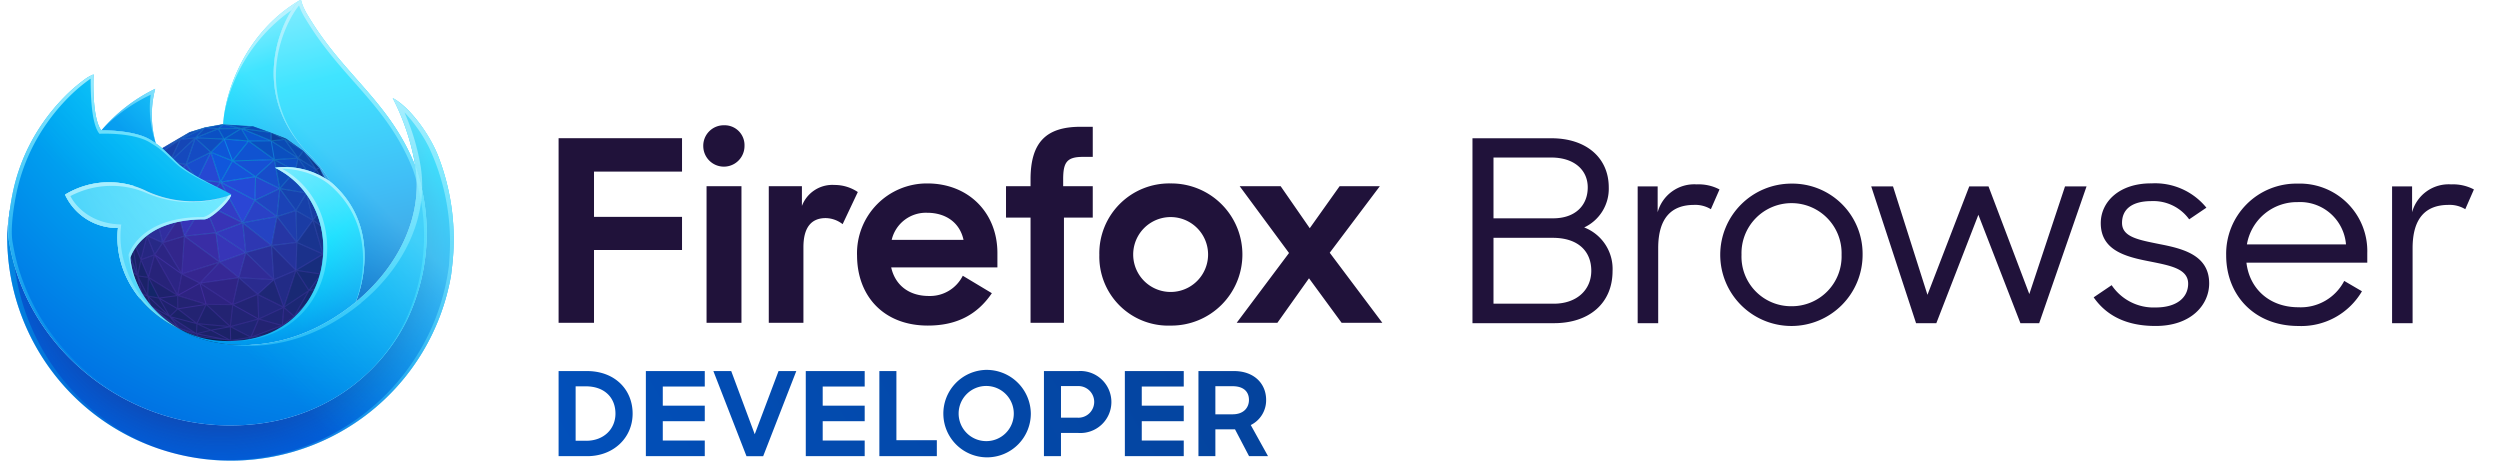<svg xmlns="http://www.w3.org/2000/svg" width="434" height="80" viewBox="0 0 434 80"><defs><linearGradient x1="42%" y1="-10%" x2="61%" y2="114%" id="f"><stop stop-color="#AAF2FF" offset="0%"/><stop stop-color="#0DF" offset="29%"/><stop stop-color="#0090ED" offset="61%"/><stop stop-color="#0250BB" offset="89%"/></linearGradient><linearGradient x1="38%" y1="0%" x2="63%" y2="124%" id="g"><stop stop-color="#AAF2FF" offset="0%"/><stop stop-color="#0DF" offset="29%"/><stop stop-color="#0090ED" offset="74%"/><stop stop-color="#0250BB" offset="100%"/></linearGradient><linearGradient x1="86%" y1="15%" x2="20%" y2="84%" id="k"><stop stop-color="#80EBFF" stop-opacity=".5" offset="24%"/><stop stop-color="#0DF" stop-opacity="0" offset="70%"/></linearGradient><linearGradient x1="61%" y1="-10%" x2="20%" y2="149%" id="l"><stop stop-color="#BFF3FF" stop-opacity=".9" offset="0%"/><stop stop-color="#80EBFF" stop-opacity=".5" offset="100%"/></linearGradient><linearGradient x1="51%" y1="-2%" x2="48%" y2="139%" id="m"><stop stop-color="#BFF3FF" offset="0%"/><stop stop-color="#0DF" stop-opacity="0" offset="100%"/></linearGradient><linearGradient x1="52%" y1="-4%" x2="47%" y2="143%" id="n"><stop stop-color="#BFF3FF" offset="0%"/><stop stop-color="#AAF2FF" stop-opacity=".5" offset="100%"/></linearGradient><linearGradient x1="53%" y1="-2%" x2="47%" y2="142%" id="o"><stop stop-color="#BFF3FF" offset="0%"/><stop stop-color="#0DF" stop-opacity="0" offset="100%"/></linearGradient><linearGradient x1="49%" y1="-2%" x2="57%" y2="123%" id="p"><stop stop-color="#BFF3FF" stop-opacity=".8" offset="0%"/><stop stop-color="#80EBFF" stop-opacity=".2" offset="100%"/></linearGradient><linearGradient x1="117%" y1="-23%" x2="24%" y2="128%" id="q"><stop stop-color="#BFF3FF" stop-opacity=".8" offset="0%"/><stop stop-color="#80EBFF" stop-opacity=".2" offset="100%"/></linearGradient><linearGradient x1="52%" y1="-1%" x2="47%" y2="137%" id="r"><stop stop-color="#0DF" stop-opacity=".4" offset="0%"/><stop stop-color="#0DF" stop-opacity="0" offset="100%"/></linearGradient><linearGradient x1="50%" y1="-12%" x2="50%" y2="99%" id="s"><stop stop-color="#BFF3FF" offset="0%"/><stop stop-color="#0DF" stop-opacity="0" offset="100%"/></linearGradient><linearGradient x1="53%" y1="-3%" x2="47%" y2="142%" id="t"><stop stop-color="#BFF3FF" stop-opacity=".8" offset="0%"/><stop stop-color="#0DF" stop-opacity="0" offset="100%"/></linearGradient><linearGradient x1="-10%" y1="66%" x2="110%" y2="33%" id="u"><stop offset="0" stop-color="#0250bb"/><stop offset=".123" stop-color="#024eb6"/><stop offset="1" stop-color="#054096"/></linearGradient><radialGradient cx="55%" cy="25%" r="60%" id="a"><stop stop-color="#0DF" stop-opacity=".4" offset="10%"/><stop stop-color="#7542E5" stop-opacity=".25" offset="90%"/></radialGradient><radialGradient cx="49.238%" cy="52.7%" fx="49%" fy="52.7%" r="51%" id="b"><stop stop-color="#7542E5" stop-opacity="0" offset="91%"/><stop stop-color="#0DF" stop-opacity=".4" offset="100%"/></radialGradient><radialGradient cx="86%" cy="-13%" fx="86%" fy="-13%" r="128%" gradientTransform="matrix(.813 0 0 1 .16 0)" id="c"><stop stop-color="#80EBFF" offset="0%"/><stop stop-color="#0DF" offset="26%"/><stop stop-color="#0090ED" offset="53%"/><stop stop-color="#0060DF" offset="86%"/></radialGradient><radialGradient cx="47.729%" cy="40%" fx="48%" fy="40%" r="128%" gradientTransform="matrix(.813 0 0 1 .09 0)" id="d"><stop stop-color="#321C64" stop-opacity=".8" offset="30%"/><stop stop-color="#212F83" stop-opacity=".5" offset="37%"/><stop stop-color="#0A47AC" stop-opacity=".14" offset="48%"/><stop stop-color="#0250BB" stop-opacity="0" offset="53%"/></radialGradient><radialGradient cx="90%" cy="-50%" r="210%" gradientTransform="matrix(.839 0 0 1 .128 0)" id="e"><stop stop-color="#80EBFF" offset="0%"/><stop stop-color="#00B3F4" offset="47%"/><stop stop-color="#0060DF" offset="84%"/><stop stop-color="#592ACB" offset="100%"/></radialGradient><radialGradient cx="208%" cy="-104%" fx="208%" fy="-104%" r="300%" gradientTransform="matrix(1 0 0 .997 0 -.003)" id="h"><stop stop-color="#0DF" offset="0%"/><stop stop-color="#0090ED" offset="82%"/></radialGradient><radialGradient cx="155%" cy="-45%" fx="155%" fy="-45%" r="313%" gradientTransform="matrix(.894 0 0 1 .165 0)" id="i"><stop stop-color="#80EBFF" offset="29%"/><stop stop-color="#00B3F4" offset="100%"/></radialGradient><radialGradient cx="15%" cy="-43%" fx="15%" fy="-43%" r="230%" gradientTransform="matrix(.981 0 0 1 .003 0)" id="j"><stop stop-color="#AAF2FF" offset="18%"/><stop stop-color="#0DF" offset="43%"/><stop stop-color="#0060DF" offset="69%"/></radialGradient></defs><path fill="#09204d" d="M22.361 46.629l2.442 6.77 3.669 4.951 8.614 1.644 4.121.35 7.036-1.758 3.031-2.905-28.913-9.052z"/><path fill="#09204d" d="M58.818 36.642l-.863-2.862-2.466-4.654-2.821-2.974-2.995-2.139-2.6-1.02-3.12-1.11-5.137-.327-3.24.584-2.643.813-4.69 2.745-2.931 3.271-2.703 4.39-1.063 3.736-.199 5.669 1.014 3.865 2.236 4.4 1.576 2.125 2.181 2 2.723 1.842 3.358 1.461 5.619.659 2.935.082 4.342-1.223 3.882-2.131 2.497-2.131 1.937-2.31 2.738-5.36.604-3.667-.171-5.734z"/><path fill="#0e56d7" d="M38.91 24.132l-2.301 2.282 3.753 1.522 2.792-3.463-4.244-.341z"/><path fill="#1053d1" d="M40.362 27.936l7.266-.221-4.474-3.242-2.792 3.463z"/><path fill="#0b4fbf" d="M47.088 24.449l-3.934.024 4.474 3.242 4.137-.27-4.677-2.996z"/><path fill="#0b48b0" d="M51.765 27.445l-2.352-3.243 3.255 1.95-.903 1.293z"/><path fill="#0c45a7" d="M54.879 29.431l-3.114-1.986.903-1.293 2.211 3.279z"/><path fill="#0f46af" d="M51.765 27.445l-.521 2.222 2.848 1.139-2.327-3.361z"/><path fill="#0c47ad" d="M51.765 27.445l3.114 1.986-.787 1.375-2.327-3.361z"/><path fill="#0e4fc3" d="M47.628 27.715l4.137-.27-.521 2.222-3.616-1.952z"/><path fill="#174dca" d="M47.628 27.715l-3.269 2.96 4.207 2.06-.938-5.02z"/><path fill="#1650d4" d="M40.362 27.936l7.266-.221-3.269 2.96-3.997-2.739z"/><path fill="#1246b2" d="M51.244 29.667l1.978 3.838.87-2.699-2.848-1.139z"/><path fill="#133ea1" d="M53.222 33.505l.87-2.699 2.073 4.93-2.943-2.231z"/><path fill="#103d98" d="M54.092 30.806l3.159 2.314-1.086 2.616-2.073-4.93z"/><path fill="#0b3785" d="M54.879 29.431l.61-.305 1.762 3.994-2.372-3.689z"/><path fill="#0b3685" d="M57.251 33.12l.704.66-2.466-4.654 1.762 3.994z"/><path d="M57.251 33.12l-2.372-3.689-.787 1.375zm-4.583-6.968l2.211 3.279.61-.3z" fill="#0c3b91"/><path fill="#0b3279" d="M58.659 38.878l-.704-5.098.863 2.862-.17 2.236h.011z"/><path fill="#0f388d" d="M57.251 33.12l1.408 5.758-.704-5.098-.704-.66z"/><path fill="#0d3481" d="M56.165 35.736l2.494 3.142-1.408-5.758-1.086 2.616z"/><path fill="#0b2e71" d="M58.648 38.878l.17-2.236.171 5.734-.33-3.498h-.011z"/><path fill="#0e2f77" d="M58.241 43.41l.748-1.034-.33-3.498-.418 4.532z"/><path fill="#0e2969" d="M58.385 46.043l-.598.288 1.202-3.955-.604 3.667z"/><path fill="#0c2a69" d="M57.787 46.331l1.202-3.955-.748 1.034-.454 2.921z"/><path fill="#123180" d="M58.241 43.41l.418-4.532-1.281 1.511.863 3.021z"/><path fill="#112b70" d="M57.787 46.331l.454-2.921-2.471 4.153 2.017-1.232z"/><path fill="#12378c" d="M56.165 35.736l2.494 3.142-1.281 1.511-1.213-4.653z"/><path fill="#122e7b" d="M58.241 43.41l-.863-3.021-1.303 3.72 2.166-.699z"/><path fill="#11296c" d="M55.647 51.403l2.14-5.072-2.002 3.697-.138 1.375z"/><path fill="#142a72" d="M55.785 50.028l2.002-3.697-2.017 1.232.015 2.465z"/><path d="M57.787 46.331l-2.14 5.069 2.738-5.36zm-4.076 7.382l1.936-2.31.138-1.375zm-2.5 2.131l2.5-2.131-2.64 1.214z" fill="#112768"/><path fill="#1c226a" d="M36.637 57.328l-2.523.618.077-1.762 2.446 1.144z"/><path fill="#182b7a" d="M22.609 33.359l.696-.258-1.759 3.994 1.063-3.736z"/><path fill="#1f308d" d="M21.546 37.095l1.332-.248.427-3.746-1.759 3.994z"/><path fill="#1e2b7f" d="M21.626 41.892l-.08-4.797 1.332-.248-1.252 5.045z"/><path d="M51.244 29.667l-2.678 3.068 4.656.77zm-23.368-3.146l3.418-2.339-3.051 1.518z" fill="#1346b5"/><path fill="#1244ac" d="M28.243 25.698l4.69-2.745-1.639 1.229-3.051 1.516"/><path fill="#0e4ab6" d="M31.294 24.182l4.282-2.042-2.643.813-1.639 1.229z"/><path d="M47.628 27.715l.938 5.02 2.678-3.068zM33.9 23.944l3.99-1.6-2.316-.208z" fill="#0e4bba"/><path fill="#0a4ebc" d="M38.816 21.556l-3.24.584 2.316.208.924-.792z"/><path fill="#0c54cc" d="M41.88 22.309l-3.988.039.924-.792"/><path d="M49.413 24.2l-2.325.247 4.677 3zm-7.533-1.891l5.193.684-3.12-1.11z" fill="#0b4bb4"/><path fill="#0c3889" d="M49.413 24.202l-2.34-1.209 2.6 1.02-.26.189z"/><path d="M22.361 46.629l1.539 1.263-2.27-6zM43.55 58.562l1.35-3.178-4.919 1.321zm1.35-3.178l4.112 1.141.249-3.18z" fill="#202575"/><path fill="#1b2773" d="M51.071 54.927l-1.81-1.582 4.373-2.906-2.563 4.488z"/><path fill="#15276d" d="M53.634 50.439l-2.563 4.488 2.64-1.214 2.074-3.685-2.151.411z"/><path d="M49.673 24.013l-.26.189 3.255 1.95zm-2.585.436l2.325-.247-2.34-1.209z" fill="#0c409d"/><path d="M38.816 21.556l3.064.753 2.073-.426zm8.257 1.437l-5.193-.684 5.208 2.14z" fill="#0b4cb7"/><path fill="#0b55ce" d="M41.88 22.309l1.274 2.164 3.934-.024-5.208-2.14z"/><path fill="#0a52c5" d="M41.88 22.309l1.274 2.164-4.244-.341 2.97-1.823z"/><path fill="#0951c4" d="M37.892 22.348l1.018 1.784 2.97-1.823-3.988.039z"/><path fill="#0b50c4" d="M33.902 23.944l3.99-1.596 1.018 1.784-5.008-.188z"/><path d="M31.294 24.182l2.608-.238 1.674-1.8zm2.608-.238l2.707 2.47 2.3-2.282z" fill="#0f4dbf"/><path fill="#1546b6" d="M33.902 23.944l-4.407 4.133 1.799-3.895 2.608-.238z"/><path fill="#1549bd" d="M29.495 28.077l2.812.467 1.595-4.6-4.407 4.133z"/><path fill="#144bc3" d="M32.307 28.544l1.595-4.6 2.707 2.47-4.302 2.13z"/><path fill="#173794" d="M25.312 28.969l.171 1.662 2.393-4.11-2.564 2.448z"/><path fill="#192f84" d="M23.305 33.101l2.007-4.132.171 1.662-2.178 2.47z"/><path fill="#1a389b" d="M25.483 30.631l2.393-4.11 1.619 1.556-4.012 2.554z"/><path fill="#1d3089" d="M25.338 34.195l.145-3.564-2.178 2.47 2.033 1.094z"/><path fill="#1e389f" d="M25.338 34.195l.145-3.564 2.827 2.295-2.972 1.269z"/><path fill="#1c40af" d="M28.31 32.926l1.185-4.849-4.012 2.554 2.827 2.295z"/><path fill="#1e41b7" d="M28.31 32.926l1.185-4.849 2.812.467-3.997 4.382z"/><path fill="#192c7d" d="M22.878 36.847l.427-3.746 2.033 1.094-2.46 2.652z"/><path d="M43.55 58.562l3.781-.587 1.681-1.45zm-22.2-15.8l.279-.872-.08-4.8zm1.531-5.917l-1.252 5.045 2.27 6-1.111-6.95z" fill="#162467"/><path fill="#1a236a" d="M23.896 47.892l1.873.263-1.312-3.062-.561 2.799z"/><path d="M51.071 54.927l-2.059 1.6-1.681 1.45 3.882-2.131zm-11.017 4.189l2.935.082 4.342-1.223-3.781.587zm-14.41-7.742l1.968.378-1.843-3.6z" fill="#132668"/><path d="M34.191 56.184l-3.333-2.566-1.385 1.333 4.641 2.995zm-11.83-9.555l2.236 4.4-.7-3.137zm-1.014-3.865l1.014 3.865-.735-4.737zm18.634 13.941l-5.79-.521 2.446 1.144-2.523.618L31.077 57l3.358 1.461 5.619.659 3.5-.554zm-14.212-8.55l-1.869-.263 1.748 3.482zm-2.981-7.215l1.112 6.952.561-2.8zm4.824 10.812l-1.968-.378-1.044-.345 1.576 2.125 2.181 2L31.077 57l-1.6-2.045z" fill="#1b2268"/><path fill="#212a81" d="M22.878 36.847l2.643 4.089-.183-6.741-2.46 2.652z"/><path fill="#21267a" d="M22.788 40.94l1.669 4.153 1.064-4.157-2.733.004z"/><path fill="#262781" d="M24.457 45.093l1.064-4.157 1.321 3.285-2.385.872z"/><path fill="#272379" d="M25.769 48.155l5.068 3.141-3.995-7.075-1.073 3.934z"/><path d="M24.6 51.029l1.047.345-1.747-3.482zm11.194 1.807l-1.6 3.348 5.79.521zm-10.025-4.681l1.843 3.6 1.861 3.2 1.385-1.333-.021-2.322z" fill="#1e226d"/><path d="M49.261 53.345l-.249 3.18 2.059-1.6zm-8.861-.457l-.421 3.817 4.921-1.321-.175-4.291z" fill="#222475"/><path d="M22.788 40.94h2.733l-2.643-4.089zm21.937 10.153l.175 4.291 4.361-2.039z" fill="#23277d"/><path fill="#1e2776" d="M44.725 51.093l2.807-2.542 1.729 4.794-4.536-2.252z"/><path fill="#222b86" d="M49.261 53.345l2.122-6.427-3.851 1.633 1.729 4.794z"/><path fill="#192974" d="M53.634 50.439l-4.373 2.906 2.122-6.427 2.251 3.521z"/><path fill="#172a75" d="M55.77 47.563l-4.387-.645 2.251 3.521 2.151-.411-.015-2.465z"/><path fill="#172d7d" d="M56.075 44.109l-4.692 2.809 4.387.645 2.471-4.154-2.166.7z"/><path d="M23.305 33.1l2.007-4.132-2.7 4.39zm31.02 5.115l1.75 5.893 1.3-3.72z" fill="#18338a"/><path fill="#153791" d="M57.378 40.389l-1.213-4.653-1.84 2.48 3.053 2.173z"/><path fill="#1b318b" d="M51.383 46.918l4.692-2.809-4.547-2.024-.145 4.833z"/><path fill="#242d8d" d="M51.383 46.918l-4.252-4.296.401 5.929 3.851-1.633z"/><path fill="#2a2b8f" d="M44.725 51.093l-3.265-2.891 6.072.349-2.807 2.542z"/><path d="M25.769 48.155l1.073-3.934-2.385.872zm15.691.045l-1.06 4.688 4.323-1.795z" fill="#27267f"/><path fill="#2d2381" d="M34.702 49.161l-3.142-1.598-.723 3.733 4.954 1.54 4.611.052-5.7-3.727z"/><path fill="#2f2485" d="M40.402 52.888l1.058-4.686-6.758.959 5.7 3.727z"/><path fill="#233196" d="M25.521 40.936l1.355-4.328-1.538-2.413.183 6.741z"/><path fill="#293cb7" d="M28.31 32.926l5.95-1.734-3.143 6.421-2.807-4.687z"/><path fill="#25339c" d="M51.383 46.918l-4.252-4.296 4.397-.537-.145 4.833z"/><path fill="#19348f" d="M56.075 44.109l-1.75-5.893-2.797 3.869 4.547 2.024z"/><path fill="#2a309a" d="M47.532 48.551l-4.863-4.702 4.462-1.227.401 5.929z"/><path fill="#302b96" d="M41.46 48.202l6.072.349-4.863-4.702-1.209 4.353z"/><path fill="#3630a7" d="M41.46 48.202l-3.325-2.708 4.534-1.645-1.209 4.353z"/><path d="M27.876 26.521l.367-.823-2.931 3.271zm25.346 6.984l1.1 4.711 1.84-2.48z" fill="#173da2"/><path fill="#2a36a8" d="M28.31 32.926l2.807 4.687-4.241-1.005 1.434-3.682z"/><path fill="#312e9f" d="M26.876 36.608l4.241 1.005-2.868 4.517-1.373-5.522z"/><path fill="#184dcd" d="M34.26 31.192l2.349-4.778-4.302 2.13 1.953 2.648z"/><path fill="#272986" d="M25.521 40.936l2.728 1.194-1.407 2.091-1.321-3.285z"/><path fill="#2c2584" d="M28.249 42.13l-1.407 2.091 3.995 7.075.723-3.733-3.311-5.433z"/><path fill="#32268b" d="M31.56 47.563l.442-6.573-3.753 1.14 3.311 5.433z"/><path fill="#372999" d="M31.56 47.563l6.575-2.069-6.133-4.504-.442 6.573z"/><path fill="#392da5" d="M38.135 45.494l-.641-5.082-5.492.578 6.133 4.504z"/><path fill="#3338bc" d="M37.494 40.412l4.638-1.734.537 5.171-5.175-3.437z"/><path fill="#362896" d="M34.702 49.161l6.758-.959-3.325-2.708-3.433 3.667z"/><path fill="#35268f" d="M34.702 49.161l-3.142-1.598 6.575-2.069-3.433 3.667z"/><path fill="#2648d3" d="M34.26 31.192l4.027.426-1.678-5.204-2.349 4.778z"/><path fill="#1057dc" d="M40.362 27.936l-3.753-1.522 1.678 5.204 2.075-3.682z"/><path fill="#1653da" d="M40.362 27.936l3.997 2.739-6.072.943 2.075-3.682z"/><path fill="#2b46d5" d="M38.287 31.618l5.956 3.159-2.111 3.901-3.845-7.06z"/><path fill="#244ad7" d="M44.243 34.777l.116-4.102-6.072.943 5.956 3.159z"/><path fill="#2547cf" d="M44.243 34.777l.116-4.102 4.207 2.06-4.323 2.042z"/><path fill="#333cc5" d="M38.287 31.618l3.845 7.06-6.743-3.378 2.898-3.682z"/><path fill="#3833b6" d="M37.494 40.412l4.638-1.734-6.743-3.378 2.105 5.112z"/><path fill="#2a41c6" d="M42.132 38.678l5.947-1.087-3.836-2.814-2.111 3.901z"/><path fill="#2045c1" d="M48.566 32.735l-.487 4.856-3.836-2.814 4.323-2.042z"/><path fill="#1b43b7" d="M48.566 32.735l2.807 3.813-3.294 1.043.487-4.856z"/><path fill="#1742af" d="M53.222 33.505l-4.656-.77 2.807 3.813 1.849-3.043z"/><path d="M29.5 28.077l1.8-3.9-3.418 2.339zm23.727 5.428l-1.849 3.043 2.952 1.668z" fill="#1740a9"/><path fill="#1b3ca4" d="M51.528 42.085l2.797-3.869-2.952-1.668.155 5.537z"/><path fill="#1f3dad" d="M51.528 42.085l-.155-5.537-3.294 1.043 3.449 4.494z"/><path d="M28.31 32.926l5.95-1.734-1.953-2.648zm13.822 5.752l5 3.944.948-5.031z" fill="#2543c3"/><path fill="#2e37b2" d="M42.669 43.849l4.462-1.227-4.999-3.944.537 5.171z"/><path fill="#2d40c7" d="M34.26 31.192l1.129 4.108 2.898-3.682-4.027-.426z"/><path fill="#3537b8" d="M34.26 31.192l-3.143 6.421 4.272-2.313-1.129-4.108z"/><path fill="#3931b0" d="M35.389 35.3l-3.387 5.69 5.492-.578-2.105-5.112z"/><path d="M37.494 40.412l.641 5.082 4.534-1.645zM32 40.99l3.387-5.69-4.272 2.313z" fill="#3735b8"/><path fill="#342892" d="M28.249 42.13l2.868-4.517.885 3.377-3.753 1.14z"/><path d="M31.077 57l3.037.95-4.641-2.995zm-.219-3.378l3.333 2.566 1.6-3.348-4.954-1.54zm9.123 3.087l.421-3.817-4.611-.052zm4.919-1.325l-1.35 3.178 5.462-2.037z" fill="#232372"/><path fill="#2a2f96" d="M25.521 40.936l1.355-4.328 1.373 5.522-2.728-1.194z"/><path d="M26.876 36.608l1.434-3.682-2.971 1.274zm21.2.983l-.948 5.031 4.4-.537z" fill="#2636a5"/><path d="M59.074 42.381v-.008l-.174-5.734v-.02l-.862-2.861v-.006l-2.466-4.654-2.842-3.004h-.006l-2.994-2.137h-.012l-2.6-1.02H47.1l-3.12-1.11h-.021l-5.137-.327H38.8l-3.24.585h-.012l-2.641.812h-.017l-4.69 2.728-2.93 3.269-2.7 4.389v.011l-1.064 3.736v.014l-.2 5.669v.027l1.013 3.862v.013l2.235 4.4v.007L26.1 53.2v.005l2.18 2h.006l2.723 1.842h.006l3.358 1.46h.021l5.619.659h.008l2.934.082h.023l4.342-1.224h.015l3.88-2.13.007-.005h.005l2.5-2.13 1.936-2.311.007-.01 2.738-5.36v-.021l.6-3.665v-.009zM28.407 55.087l-.565-.518 1.27.995zm8.242 2.153l-1.985-.928 4.7.423zm.723-16.9l-5.21.548 3.213-5.4zm-1.818-4.863l6.366 3.189-4.379 1.634zm1.866 5.028l.606 4.8-5.8-4.257zm.53 4.958l-6.3 1.982.423-6.3zm-.35-4.878l4.881 3.241-4.276 1.552zm.078-.152l4.38-1.638.507 4.884zm6.729-5.641l4.059-1.916-.458 4.559zm3.462 2.751l-5.58 1.02 1.982-3.663zm-5.739.957l-3.63-6.675 5.631 2.986zm-.2-.019l-6.408-3.21 2.754-3.5zm-9.895 2.292l-.817-3.118 3.943-2.134zm-.54 6.518l-3.116-5.111 3.53-1.073zm6.359-1.619l-3.168 3.384-2.9-1.474zm4.691-1.687l-1.13 4.07-3.115-2.532zm-.306-5.116l4.71 3.715-4.2 1.157zm.094-.142l5.641-1.03-.9 4.771zm5.845-1.255l.452-4.509 2.606 3.54zm3.115-.81l.144 5.163-3.216-4.189zm-6.959-2.021l.108-3.832 3.931 1.925zm-.17 0l-5.61-2.976 5.719-.888zm-8.736.477l-1.051-3.826 3.751.4zm-.137.143l-3.981 2.151 2.928-5.981zM31.9 40.933l-3.455 1.05 2.641-4.161zm-.625 6.323L26.959 44.2l1.287-1.911zm.348.434l2.9 1.474-3.566 1.97zm6.521-2.08l3.114 2.536-6.328.9zm4.57-1.6l4.6 4.444-5.739-.329zm.122-.118l4.218-1.16.379 5.606zm5.292-6.1l3.243 4.225-4.134.5zm3.335-1.1l2.737 1.551-2.6 3.589zm.029-.178l1.7-2.791 1.008 4.324zm-.125-.122l-2.608-3.542 4.327.715zM44.51 30.65l3.063-2.773.879 4.705zm-6.062.854l1.944-3.449 3.744 2.566zm-4.058-.384l2.2-4.48 1.574 4.88zm-3.28 6.315l-2.67-4.458 5.659-1.65zm-2.826 4.483l-1.292-5.195 3.99.945zm-1.423 2.122l-1.184-2.94 2.445 1.07zm4.605 3.56l-.666 3.453-3.7-6.544zm3.185 1.685l1.013 3.422-4.612-1.434zm6.7-.983l-1.005 4.448-5.409-3.538zm5.974.321l-2.6 2.355L41.7 48.3zm-.094-5.781l4 4.046-3.627 1.538zm.082-.158l4.127-.5-.14 4.534zm6.98-4.279l1.648 5.551-4.284-1.906zm-.935-4.692l2.689 2.039-1.681 2.266zm-4.628-1.037l2.5-2.859 1.843 3.576zm-.113-.129l-.873-4.673 3.366 1.817zm-4.265-1.98l-3.728-2.554 6.776-.206zm-6.043.84l-1.563-4.846 3.495 1.417zm-4.064-.378l-1.809-2.454 3.987-1.975zm-.125.116l-5.544 1.616 3.724-4.083zm-3.179 6.339l-3.95-.936 1.336-3.429zm-2.816 4.5l-2.5-1.095 1.243-3.967zm-1.394 2.187l-2.151.787.959-3.75zm3.869 6.878l-4.732-2.933 1-3.674zm4.819 1.76l-4.477.71-.019-2.108zm-.57-3.451l5.264 3.442-4.259-.048zm6.663-1l3.055 2.706-4.046 1.68zm5.988.342l1.615 4.476-4.236-2.1zm.144-.1l3.6-1.528-1.986 6.015zm3.97-6.384l4.283 1.906-4.419 2.646zm2.867-3.786l2.8 1.993-1.2 3.413zm-.031-.231l1.683-2.268 1.109 4.256zm-1.124-4.724l.774-2.425 1.861 4.428zm-.117-.189l-1.786-3.456 2.564 1.025zm-5.277-5.5l3.729-.244-.47 2zm-7.383.065l2.625-3.257 4.208 3.049zm-.155-.078l-1.352-3.541 3.95.318zm-.176.016l-3.453-1.4 2.117-2.1zm-7.758.593l1.485-4.284 2.521 2.3zm-3.983 4.247l1.087-4.451 2.581.429zm-1.614 3.8l-1.394-2.189 2.694-1.15zm-.074.2l-1.192 3.8-.16-5.926zm-1.373 4.4l-.972 3.8-1.525-3.8zm-2.536-.166l.081-3.729 2.409 3.726zm3.842 3.5l-.971 3.537-1.18-2.757zm3.876 6.888l-2.933.415-1.676-3.272zm.16.148l.019 2.078-2.9-1.669zm4.891 1.552l-1.489 3.102-3.094-2.382zm.174.031l3.918 3.618-5.421-.488zm.192-.053l4.3.049-.392 3.557zm8.635-1.7l.164 4.018L40.6 52.9zm.171.015l4.25 2.11-4.086 1.91zm6.592-4.118l2.11 3.3-4.1 2.724zm.147-.086l4.062.6-1.983 2.65zm.075-.16l4.346-2.6-.283 3.2zm5.74-6.2l.767 2.685-1.925.622zm-1.026-4.58l2.2 2.772-1.13 1.334zm-2.06-5.049l2.859 2.094-.983 2.367zm-2.946-1.439l.461-1.965 2.058 2.972zM47.7 27.626l-.5-3 4.3 2.754zm-.189-.1l-4.1-2.969 3.6-.023zm-8.335-3.458l2.675-1.642L43 24.376zM36.607 26.3l-2.477-2.26 4.581.172zm-4.357 2.149l-2.572-.428 4.031-3.78zm-3.99 4.327l-2.632-2.137 3.735-2.378zm-.112.128l-2.719 1.16.132-3.261zm-2.72 7.732l-2.443-3.779 2.274-2.452zM24.369 45.1l-.463 2.312-.915-5.741zm.118.276l1.145 2.673L24 47.821zm2.97 6.259l-1.726-.335.11-2.822zm3.261 2l-1.226 1.179-1.647-2.831zm.146.094L33.809 56l-4.169-1.09zm9.608-.706l4.2 2.332-4.6 1.235zm8.693.459l-.23 2.933-3.791-1.053zm4.218-2.775L51.049 54.8 49.4 53.354zm2.3-2.89l.012 2.14-1.867.357zm.468-3.645l1.9-.614-2.164 3.642zm1.317-3.764l1.078-1.271-.346 3.813zm-1.209-4.686l.968-2.331 1.254 5.129zm-2.059-4.94l.68-1.187 2.049 3.186zm-.118-.135l-2.012-2.9 2.692 1.716zm-6.749-6.139l2.036-.217 2.06 2.841zm-4.135-.12l-1.121-1.905 4.584 1.884zm-4.262-.374l-.9-1.582 3.538-.036zm-.18.027l-4.456-.167 3.551-1.419zm-9 3.676l1.6-3.455 2.314-.211zm-.287.216l-1.458-1.4 3.078-2.106zm-.109.13l-3.627 2.309 2.167-3.715zm-4.1 5.993l-1.82-.979 1.95-2.211zm-.057.161L22.991 36.6l.384-3.365zM22.7 40.9l-.935.764 1.007-4.055zm.023.2l.954 5.986-1.955-5.166zm2.954 7.129l-.109 2.813L24.044 48zm1.877 3.6L29.11 54.5l-3.194-2.984zm6.546 4.42l-.067 1.545-4.072-2.627zm.167.066l2.114.988-2.18.533zm5.629.492l.066 2.167-3.071-1.607zm4.855-1.3l-1.246 2.933-3.294-1.713zm.2-.026l3.789 1.052-5.032 1.877zm4.384-1.965l1.605 1.4-1.829 1.424zm4.356-3.005l1.85-.354-4.056 4.216zm2.179-.818l-.013-2.087 1.707-1.043zm.15-2.385l2.07-3.478-.381 2.449zm2.642-7.52l.242 2.56-.548.757zM57.4 33.377l.473.444.474 3.43zM55 29.465l.445-.224 1.288 2.919zm-3.117-2.044l.782-1.119 1.914 2.839zm-.122-.122l-2.038-2.812 2.822 1.691zm-4.591-2.944l-.013-1.222 1.964 1.014zm-.17-.033l-4.489-1.844 4.476.589zm-8.879-2.061l.715-.613 2.369.583zm-3.9 1.464l1.389-1.5 1.922.173zm-.359.138l-2.1.191 3.455-1.646zm-5.786 2.418l.232-.521 1.931-.959zm-2.535 4.082L25.4 29l2.1-2zm-.146.24l-1.742 1.975 1.605-3.3zM22.8 36.775l-1.112.207 1.469-3.335zm-.037.18L21.7 41.24l-.068-4.075zm.937 10.669l-1.264-1.04-.606-3.9zm1.772 3.6l-.807-.265-.54-2.419zm3.451 3.328L26.245 53.1l-.431-1.448zm.49.46l1.161 1.48-3.55-2.781zm.434.279l3.693 2.383-2.417-.756zm6.775 2.122l2.87 1.5-4.989-.983zm3.445-.571l3.212 1.671-3.147.5zm8.528-.078l-1.3 1.126-2.935.455zm2.41-1.686l.109.7-1.686.521zm4.375-4.516l-1.73 3.086-2.207 1.015zm.484-.514l1.161-2.145-1.241 2.943zm2.454-6.61l.438-.606-.7 2.318zm.422-4.572l-.006-.045.044-.574.044 1.487zm-.117-.845l-.438-3.178.543 1.8zm-1.3-4.956l-.8-1.815 1.12 2.115zm-2.414-3.748l-1.6-2.371 2.04 2.15zM49.567 24.2l.107-.077L50.9 25zm-.162-.093l-.831-.429.924.363zm-7.016-1.817l1.558-.32 2.344.834zm-.508-.068L39.76 21.7l3.556.226zm-4.018.039l-1.654-.149 2.315-.418zm-5.837 1.478l.946-.709 1.526-.47zm-.777.37l-.821.408 1.262-.738zm-3.444 2.362l-.974.93 1.113-1.242zm-4.562 6.563l-.433.16 1.683-2.733zm-.564.389l.467-.173-1.181 2.683zm-1.163 6.963l.024 1.493-.086.272zm.081 1.875l.426 2.745-.587-2.24zm2.223 5.678l.547 2.45-1.747-3.437zm1.755 3.5l.38 1.278-1.131-1.525zm8.484 6.577l.158.253-1.66-.722zm.426.36l-.2-.31 3.611.711zm8.846.3l-.38.43-1.982-.055zm.263-.041l2.363-.367-2.714.764zm5.46-2.041l1.386-.428L48 57.513zm2.22-.919l-.109-.7 2.025-.931zm4.386-5.258l-.095.945-1.332 1.589zm2.193-4.03l.342-.165-1.567 3.078zm.455-.408l-.384.186.772-2.54z" fill="url(#a)"/><path d="M59.074 42.381v-.008l-.174-5.734v-.02l-.862-2.861v-.006l-2.466-4.654-2.842-3.004h-.006l-2.994-2.137h-.012l-2.6-1.02H47.1l-3.12-1.11h-.021l-5.137-.327H38.8l-3.24.585h-.012l-2.641.812h-.017l-4.69 2.728-2.93 3.269-2.7 4.389v.011l-1.064 3.736v.014l-.2 5.669v.027l1.013 3.862v.013l2.235 4.4v.007L26.1 53.2v.005l2.18 2h.006l2.723 1.842h.006l3.358 1.46h.021l5.619.659h.008l2.934.082h.023l4.342-1.224h.015l3.88-2.13.007-.005h.005l2.5-2.13 1.936-2.311.007-.01 2.738-5.36v-.021l.6-3.665v-.009zM28.407 55.087l-.565-.518 1.27.995zm8.242 2.153l-1.985-.928 4.7.423zm.723-16.9l-5.21.548 3.213-5.4zm-1.818-4.863l6.366 3.189-4.379 1.634zm1.866 5.028l.606 4.8-5.8-4.257zm.53 4.958l-6.3 1.982.423-6.3zm-.35-4.878l4.881 3.241-4.276 1.552zm.078-.152l4.38-1.638.507 4.884zm6.729-5.641l4.059-1.916-.458 4.559zm3.462 2.751l-5.58 1.02 1.982-3.663zm-5.739.957l-3.63-6.675 5.631 2.986zm-.2-.019l-6.408-3.21 2.754-3.5zm-9.895 2.292l-.817-3.118 3.943-2.134zm-.54 6.518l-3.116-5.111 3.53-1.073zm6.359-1.619l-3.168 3.384-2.9-1.474zm4.691-1.687l-1.13 4.07-3.115-2.532zm-.306-5.116l4.71 3.715-4.2 1.157zm.094-.142l5.641-1.03-.9 4.771zm5.845-1.255l.452-4.509 2.606 3.54zm3.115-.81l.144 5.163-3.216-4.189zm-6.959-2.021l.108-3.832 3.931 1.925zm-.17 0l-5.61-2.976 5.719-.888zm-8.736.477l-1.051-3.826 3.751.4zm-.137.143l-3.981 2.151 2.928-5.981zM31.9 40.933l-3.455 1.05 2.641-4.161zm-.625 6.323L26.959 44.2l1.287-1.911zm.348.434l2.9 1.474-3.566 1.97zm6.521-2.08l3.114 2.536-6.328.9zm4.57-1.6l4.6 4.444-5.739-.329zm.122-.118l4.218-1.16.379 5.606zm5.292-6.1l3.243 4.225-4.134.5zm3.335-1.1l2.737 1.551-2.6 3.589zm.029-.178l1.7-2.791 1.008 4.324zm-.125-.122l-2.608-3.542 4.327.715zM44.51 30.65l3.063-2.773.879 4.705zm-6.062.854l1.944-3.449 3.744 2.566zm-4.058-.384l2.2-4.48 1.574 4.88zm-3.28 6.315l-2.67-4.458 5.659-1.65zm-2.826 4.483l-1.292-5.195 3.99.945zm-1.423 2.122l-1.184-2.94 2.445 1.07zm4.605 3.56l-.666 3.453-3.7-6.544zm3.185 1.685l1.013 3.422-4.612-1.434zm6.7-.983l-1.005 4.448-5.409-3.538zm5.974.321l-2.6 2.355L41.7 48.3zm-.094-5.781l4 4.046-3.627 1.538zm.082-.158l4.127-.5-.14 4.534zm6.98-4.279l1.648 5.551-4.284-1.906zm-.935-4.692l2.689 2.039-1.681 2.266zm-4.628-1.037l2.5-2.859 1.843 3.576zm-.113-.129l-.873-4.673 3.366 1.817zm-4.265-1.98l-3.728-2.554 6.776-.206zm-6.043.84l-1.563-4.846 3.495 1.417zm-4.064-.378l-1.809-2.454 3.987-1.975zm-.125.116l-5.544 1.616 3.724-4.083zm-3.179 6.339l-3.95-.936 1.336-3.429zm-2.816 4.5l-2.5-1.095 1.243-3.967zm-1.394 2.187l-2.151.787.959-3.75zm3.869 6.878l-4.732-2.933 1-3.674zm4.819 1.76l-4.477.71-.019-2.108zm-.57-3.451l5.264 3.442-4.259-.048zm6.663-1l3.055 2.706-4.046 1.68zm5.988.342l1.615 4.476-4.236-2.1zm.144-.1l3.6-1.528-1.986 6.015zm3.97-6.384l4.283 1.906-4.419 2.646zm2.867-3.786l2.8 1.993-1.2 3.413zm-.031-.231l1.683-2.268 1.109 4.256zm-1.124-4.724l.774-2.425 1.861 4.428zm-.117-.189l-1.786-3.456 2.564 1.025zm-5.277-5.5l3.729-.244-.47 2zm-7.383.065l2.625-3.257 4.208 3.049zm-.155-.078l-1.352-3.541 3.95.318zm-.176.016l-3.453-1.4 2.117-2.1zm-7.758.593l1.485-4.284 2.521 2.3zm-3.983 4.247l1.087-4.451 2.581.429zm-1.614 3.8l-1.394-2.189 2.694-1.15zm-.074.2l-1.192 3.8-.16-5.926zm-1.373 4.4l-.972 3.8-1.525-3.8zm-2.536-.166l.081-3.729 2.409 3.726zm3.842 3.5l-.971 3.537-1.18-2.757zm3.876 6.888l-2.933.415-1.676-3.272zm.16.148l.019 2.078-2.9-1.669zm4.891 1.552l-1.489 3.102-3.094-2.382zm.174.031l3.918 3.618-5.421-.488zm.192-.053l4.3.049-.392 3.557zm8.635-1.7l.164 4.018L40.6 52.9zm.171.015l4.25 2.11-4.086 1.91zm6.592-4.118l2.11 3.3-4.1 2.724zm.147-.086l4.062.6-1.983 2.65zm.075-.16l4.346-2.6-.283 3.2zm5.74-6.2l.767 2.685-1.925.622zm-1.026-4.58l2.2 2.772-1.13 1.334zm-2.06-5.049l2.859 2.094-.983 2.367zm-2.946-1.439l.461-1.965 2.058 2.972zM47.7 27.626l-.5-3 4.3 2.754zm-.189-.1l-4.1-2.969 3.6-.023zm-8.335-3.458l2.675-1.642L43 24.376zM36.607 26.3l-2.477-2.26 4.581.172zm-4.357 2.149l-2.572-.428 4.031-3.78zm-3.99 4.327l-2.632-2.137 3.735-2.378zm-.112.128l-2.719 1.16.132-3.261zm-2.72 7.732l-2.443-3.779 2.274-2.452zM24.369 45.1l-.463 2.312-.915-5.741zm.118.276l1.145 2.673L24 47.821zm2.97 6.259l-1.726-.335.11-2.822zm3.261 2l-1.226 1.179-1.647-2.831zm.146.094L33.809 56l-4.169-1.09zm9.608-.706l4.2 2.332-4.6 1.235zm8.693.459l-.23 2.933-3.791-1.053zm4.218-2.775L51.049 54.8 49.4 53.354zm2.3-2.89l.012 2.14-1.867.357zm.468-3.645l1.9-.614-2.164 3.642zm1.317-3.764l1.078-1.271-.346 3.813zm-1.209-4.686l.968-2.331 1.254 5.129zm-2.059-4.94l.68-1.187 2.049 3.186zm-.118-.135l-2.012-2.9 2.692 1.716zm-6.749-6.139l2.036-.217 2.06 2.841zm-4.135-.12l-1.121-1.905 4.584 1.884zm-4.262-.374l-.9-1.582 3.538-.036zm-.18.027l-4.456-.167 3.551-1.419zm-9 3.676l1.6-3.455 2.314-.211zm-.287.216l-1.458-1.4 3.078-2.106zm-.109.13l-3.627 2.309 2.167-3.715zm-4.1 5.993l-1.82-.979 1.95-2.211zm-.057.161L22.991 36.6l.384-3.365zM22.7 40.9l-.935.764 1.007-4.055zm.023.2l.954 5.986-1.955-5.166zm2.954 7.129l-.109 2.813L24.044 48zm1.877 3.6L29.11 54.5l-3.194-2.984zm6.546 4.42l-.067 1.545-4.072-2.627zm.167.066l2.114.988-2.18.533zm5.629.492l.066 2.167-3.071-1.607zm4.855-1.3l-1.246 2.933-3.294-1.713zm.2-.026l3.789 1.052-5.032 1.877zm4.384-1.965l1.605 1.4-1.829 1.424zm4.356-3.005l1.85-.354-4.056 4.216zm2.179-.818l-.013-2.087 1.707-1.043zm.15-2.385l2.07-3.478-.381 2.449zm2.642-7.52l.242 2.56-.548.757zM57.4 33.377l.473.444.474 3.43zM55 29.465l.445-.224 1.288 2.919zm-3.117-2.044l.782-1.119 1.914 2.839zm-.122-.122l-2.038-2.812 2.822 1.691zm-4.591-2.944l-.013-1.222 1.964 1.014zm-.17-.033l-4.489-1.844 4.476.589zm-8.879-2.061l.715-.613 2.369.583zm-3.9 1.464l1.389-1.5 1.922.173zm-.359.138l-2.1.191 3.455-1.646zm-5.786 2.418l.232-.521 1.931-.959zm-2.535 4.082L25.4 29l2.1-2zm-.146.24l-1.742 1.975 1.605-3.3zM22.8 36.775l-1.112.207 1.469-3.335zm-.037.18L21.7 41.24l-.068-4.075zm.937 10.669l-1.264-1.04-.606-3.9zm1.772 3.6l-.807-.265-.54-2.419zm3.451 3.328L26.245 53.1l-.431-1.448zm.49.46l1.161 1.48-3.55-2.781zm.434.279l3.693 2.383-2.417-.756zm6.775 2.122l2.87 1.5-4.989-.983zm3.445-.571l3.212 1.671-3.147.5zm8.528-.078l-1.3 1.126-2.935.455zm2.41-1.686l.109.7-1.686.521zm4.375-4.516l-1.73 3.086-2.207 1.015zm.484-.514l1.161-2.145-1.241 2.943zm2.454-6.61l.438-.606-.7 2.318zm.422-4.572l-.006-.045.044-.574.044 1.487zm-.117-.845l-.438-3.178.543 1.8zm-1.3-4.956l-.8-1.815 1.12 2.115zm-2.414-3.748l-1.6-2.371 2.04 2.15zM49.567 24.2l.107-.077L50.9 25zm-.162-.093l-.831-.429.924.363zm-7.016-1.817l1.558-.32 2.344.834zm-.508-.068L39.76 21.7l3.556.226zm-4.018.039l-1.654-.149 2.315-.418zm-5.837 1.478l.946-.709 1.526-.47zm-.777.37l-.821.408 1.262-.738zm-3.444 2.362l-.974.93 1.113-1.242zm-4.562 6.563l-.433.16 1.683-2.733zm-.564.389l.467-.173-1.181 2.683zm-1.163 6.963l.024 1.493-.086.272zm.081 1.875l.426 2.745-.587-2.24zm2.223 5.678l.547 2.45-1.747-3.437zm1.755 3.5l.38 1.278-1.131-1.525zm8.484 6.577l.158.253-1.66-.722zm.426.36l-.2-.31 3.611.711zm8.846.3l-.38.43-1.982-.055zm.263-.041l2.363-.367-2.714.764zm5.46-2.041l1.386-.428L48 57.513zm2.22-.919l-.109-.7 2.025-.931zm4.386-5.258l-.095.945-1.332 1.589zm2.193-4.03l.342-.165-1.567 3.078zm.455-.408l-.384.186.772-2.54z" fill="url(#b)"/><path d="M75.959 26.832c-1.686-4.052-5.1-8.427-7.784-9.809A40.165 40.165 0 0 1 72.1 28.786c0-.009 0 .008.006.037l.007.041a35.053 35.053 0 0 1-1.208 26.157c-4.446 9.532-15.211 19.3-32.061 18.825-18.202-.515-34.239-14.009-37.233-31.682-.545-2.787 0-4.2.274-6.465a28.874 28.874 0 0 0-.628 5.347v.2A38.808 38.808 0 0 0 78.3 47.8c.065-.5.118-.995.176-1.495a39.8 39.8 0 0 0-2.517-19.473z" fill="url(#c)"/><path d="M75.959 26.832c-1.686-4.052-5.1-8.427-7.784-9.809A40.165 40.165 0 0 1 72.1 28.786c0-.009 0 .008.006.037l.007.041a35.053 35.053 0 0 1-1.208 26.157c-4.446 9.532-15.211 19.3-32.061 18.825-18.202-.515-34.239-14.009-37.233-31.682-.545-2.787 0-4.2.274-6.465a28.874 28.874 0 0 0-.628 5.347v.2A38.808 38.808 0 0 0 78.3 47.8c.065-.5.118-.995.176-1.495a39.8 39.8 0 0 0-2.517-19.473z" fill="url(#d)"/><path d="M1.611 42.164c2.994 17.673 19.031 31.167 37.237 31.682 16.85.476 27.615-9.293 32.061-18.825a35.053 35.053 0 0 0 1.208-26.157v-.037c0-.029-.006-.046-.006-.037l.008.065c1.376 8.977-3.195 17.674-10.341 23.555l-.022.05C47.824 63.782 34.5 59.289 31.8 57.451a24.76 24.76 0 0 1-.565-.282c-8.118-3.875-11.472-11.264-10.753-17.6a9.964 9.964 0 0 1-9.192-5.776 14.651 14.651 0 0 1 14.266-.571 19.337 19.337 0 0 0 14.568.572c-.014-.315-6.767-3-9.4-5.59-1.407-1.385-2.075-2.052-2.666-2.553a11.762 11.762 0 0 0-1-.758c-.231-.157-.49-.327-.8-.531-2.83-1.838-8.458-1.736-8.644-1.732h-.018c-1.539-1.947-1.43-8.367-1.342-9.707a6.954 6.954 0 0 0-1.3.686 28.275 28.275 0 0 0-3.792 3.245A34 34 0 0 0 7.535 21.2v.006-.006a32.689 32.689 0 0 0-5.207 11.738c-.018.084-1.396 6.104-.717 9.226z" fill="url(#e)"/><path d="M53.742 26.87a21.061 21.061 0 0 1 3.6 4.7 7.876 7.876 0 0 1 .583.476c8.8 8.1 4.187 19.549 3.844 20.365 7.146-5.881 11.717-14.578 10.341-23.555-4.388-10.925-11.827-15.33-17.9-24.921a47.894 47.894 0 0 1-.914-1.485 11.747 11.747 0 0 1-.427-.8 7.032 7.032 0 0 1-.58-1.539.1.1 0 0 0-.088-.1.129.129 0 0 0-.073 0l-.019.01-.029.012c-1.5.715-10.399 14.79 1.662 26.837z" fill="url(#f)"/><path d="M38.816 21.556l5.137.327 3.12 1.11 2.6 1.02 2.995 2.139 2.821 2.974.98 1.849a23.46 23.46 0 0 1 .634.413c.085.059.162.118.241.177a21.061 21.061 0 0 0-3.6-4.695C41.681 14.823 50.58.748 52.08.033l.02-.022c-9.747 5.7-13.054 16.251-13.357 21.529v.03z" fill="url(#g)"/><path d="M26.25 24.362a22.816 22.816 0 0 1 .8.531 17.927 17.927 0 0 1-.109-9.472 28.736 28.736 0 0 0-9.34 7.209c.191-.004 5.819-.106 8.649 1.732z" fill="url(#h)"/><path d="M22.635 44.75s1.791-6.667 12.825-6.667c1.193 0 4.6-3.325 4.666-4.289a19.337 19.337 0 0 1-14.568-.572 14.651 14.651 0 0 0-14.266.571 9.964 9.964 0 0 0 9.192 5.776c-.719 6.336 2.635 13.725 10.753 17.6.182.087.352.182.538.265-4.738-2.447-8.651-7.07-9.14-12.684z" fill="url(#i)"/><path d="M57.927 32.041a7.876 7.876 0 0 0-.583-.476c-.079-.059-.156-.118-.241-.177a13.406 13.406 0 0 0-9.356-2.269c13.957 6.97 10.21 30.971-9.129 30.065a17.241 17.241 0 0 1-5.049-.973 22.74 22.74 0 0 1-1.14-.465c-.218-.1-.437-.2-.654-.312l.027.017c2.7 1.838 16.022 6.331 29.947-4.995l.022-.05c.343-.816 4.952-12.268-3.844-20.365z" fill="url(#j)"/><path d="M75.956 26.831c-1.686-4.053-5.1-8.427-7.784-9.81A40.19 40.19 0 0 1 72.1 28.785l.008.064C67.721 17.925 60.281 13.52 54.206 3.928a45.312 45.312 0 0 1-.914-1.484 12.796 12.796 0 0 1-.428-.8 7.053 7.053 0 0 1-.578-1.535.1.1 0 0 0-.088-.1.138.138 0 0 0-.073 0c-.006 0-.014.009-.02.011s-.019.011-.028.015l.016-.022c-9.747 5.7-13.052 16.283-13.356 21.561l.079-.014 5.137.327 2.891 1.028 2.829 1.1 2.995 2.139 2.818 2.972s.97 1.82.983 1.851a13.279 13.279 0 0 0-8.725-1.858c13.956 6.97 10.21 30.971-9.129 30.065a17.272 17.272 0 0 1-5.049-.972Q33 58 32.426 57.744a14.44 14.44 0 0 1-.654-.312l.027.017a22.816 22.816 0 0 1-.565-.281c.181.086.352.181.538.264-4.738-2.446-8.651-7.07-9.14-12.684 0 0 1.791-6.667 12.825-6.667 1.193 0 4.6-3.325 4.666-4.289-.014-.315-6.768-3-9.4-5.59-1.407-1.384-2.075-2.052-2.667-2.553a11.4 11.4 0 0 0-1.005-.757 17.943 17.943 0 0 1-.109-9.473 28.745 28.745 0 0 0-9.34 7.21h-.018c-1.538-1.946-1.429-8.366-1.342-9.707a7.042 7.042 0 0 0-1.3.686 28.222 28.222 0 0 0-3.792 3.246 33.908 33.908 0 0 0-3.624 4.34 32.711 32.711 0 0 0-5.201 11.743c-.019.084-.034.171-.052.255-.073.342-.4 2.073-.448 2.445 0 .028 0-.029 0 0a45.091 45.091 0 0 0-.572 5.408v.2A38.807 38.807 0 0 0 78.3 47.8c.066-.5.119-1 .177-1.5a39.807 39.807 0 0 0-2.521-19.469zm-3.849 1.99l.006.042z" fill="url(#k)"/><path d="M40.126 33.794s-.164.068-.468.172c-.758 1.281-3.453 3.727-4.483 3.722-11.034-.048-12.854 6.546-12.854 6.546a14.093 14.093 0 0 0 2.162 6.333 14.194 14.194 0 0 1-1.848-5.817s1.791-6.667 12.825-6.667c1.193 0 4.6-3.325 4.666-4.289z" fill="url(#l)"/><path d="M72.117 28.864v-.037c0-.029-.006-.046 0-.037s0 .022.007.065a38.737 38.737 0 0 0-.834-1.92c-.1-.212-.2-.41-.305-.617-.195-.4-.388-.8-.59-1.176-.125-.235-.256-.458-.384-.686-.188-.335-.374-.672-.567-1-.142-.236-.288-.462-.432-.692-.189-.3-.377-.6-.57-.892-.153-.231-.31-.454-.465-.679-.193-.278-.385-.556-.582-.827-.162-.224-.327-.443-.492-.662-.2-.261-.393-.522-.592-.778a67.045 67.045 0 0 0-.516-.651c-.2-.249-.4-.5-.605-.745q-.265-.321-.533-.639c-.1-.115-.193-.233-.291-.348l.124.152c-3.374-3.966-7.023-7.621-10.281-12.765a47.165 47.165 0 0 1-.914-1.485 11.747 11.747 0 0 1-.427-.8 7.949 7.949 0 0 1-.534-1.362C52.327.258 52.315.22 52.311.2a4.52 4.52 0 0 1-.022-.09.1.1 0 0 0-.088-.1.129.129 0 0 0-.073 0l-.019.011a.27.27 0 0 0-.029.015 1.138 1.138 0 0 0-.235.173 1.26 1.26 0 0 0-.056.05 3.722 3.722 0 0 0-.307.325l-.011.011C49.15 3.323 43.213 15.2 52.78 25.854c-8.957-10.54-3.312-21.93-.859-24.914a8.61 8.61 0 0 0 .479 1.172 11.488 11.488 0 0 0 .427.8c.3.513.607 1 .914 1.484 6.076 9.592 13.516 14 17.9 24.921 0-.042-.007-.058-.007-.064s0 .008.005.037l.006.037a35.054 35.054 0 0 1-1.204 26.163 32.153 32.153 0 0 1-6.164 8.838 32.214 32.214 0 0 0 6.632-9.307 35.058 35.058 0 0 0 1.208-26.157z" fill="url(#m)"/><path d="M52.08.033l.02-.022c-8.78 5.137-12.334 14.206-13.174 19.812A28.672 28.672 0 0 1 50.647 1.735 5.436 5.436 0 0 1 52.08.033z" fill="url(#n)"/><path d="M61.749 52.456l.022-.05c.343-.816 4.952-12.268-3.844-20.365a7.876 7.876 0 0 0-.583-.476c-.079-.059-.156-.118-.241-.177a13.543 13.543 0 0 0-9-2.325H48.1a8.612 8.612 0 0 0-.353.055C61.546 36.01 58.039 59.55 39.266 59.2l.153.009C58.45 59.957 62.2 36.618 48.977 29.3a14.05 14.05 0 0 1 7.349 2.122 8.183 8.183 0 0 1 .247.169 7.4 7.4 0 0 1 .6.452c9.107 7.747 4.95 19.37 4.638 20.2l-.02.052" fill="url(#o)"/><path d="M25.662 33.61a19.385 19.385 0 0 0 14.029.345 19.388 19.388 0 0 1-14.133-.733 14.743 14.743 0 0 0-14.081.45l-.051.033h-.005l-.042.028-.032.022-.02.014h-.006l-.014.01h-.005l.018.043v.006l.022.05v.01l.033.072v.006a8 8 0 0 0 .255.487 9.925 9.925 0 0 0 8.852 5.1c-.7 6.146 2.438 13.282 10.036 17.242-7.262-4.185-10.313-11.78-9.465-17.821-5.607-.148-8.114-3.509-8.831-4.934a15.333 15.333 0 0 1 13.44-.43z" fill="url(#p)"/><path d="M27.049 24.872l-.19-.111.2.132zm-.04-.142a17.957 17.957 0 0 1-.063-9.309 28.285 28.285 0 0 0-8.98 6.811 29.292 29.292 0 0 1 8.189-5.784 18.179 18.179 0 0 0 .854 8.282z" fill="url(#q)"/><path d="M2.547 46.226l-.031-.111a35.886 35.886 0 0 1-.9-3.951 16.765 16.765 0 0 1 0-5 32.988 32.988 0 0 0-.355 3.88v.2a38.774 38.774 0 0 0 26.04 36.608A39.224 39.224 0 0 1 2.547 46.226z" fill="url(#r)"/><path d="M2.236 42.32c-.679-3.122.7-9.141.717-9.226A32.689 32.689 0 0 1 8.16 21.352v.006-.006a34 34 0 0 1 3.623-4.341 28.275 28.275 0 0 1 3.792-3.245 3.338 3.338 0 0 1 .164-.1c-.014 2.948.154 7.923 1.519 9.554h.018c.187-.01 5.835-.259 8.724 1.5.321.2.585.359.821.51a11.927 11.927 0 0 1 1.029.731c.606.486 1.294 1.135 2.743 2.482 2.1 1.951 6.669 3.891 8.644 4.815-1.924-.969-6.464-3.04-8.511-5.055-1.407-1.385-2.075-2.052-2.666-2.553a11.762 11.762 0 0 0-1-.758c-.231-.157-.49-.327-.8-.531-2.83-1.838-8.458-1.736-8.644-1.732h-.018c-1.406-1.779-1.436-7.293-1.364-9.252 0-.076 0-.145.008-.21v-.127c0-.042 0-.083.007-.118 0 0-.007-.007-.016-.007h-.035l-.022.008-.032.012-.031.013-.037.017-.04.019-.04.02-.049.024-.039.021-.058.03-.033.018a19.292 19.292 0 0 0-.864.5 28.275 28.275 0 0 0-3.792 3.245A34 34 0 0 0 7.535 21.2v.006-.006a32.689 32.689 0 0 0-5.207 11.738c-.018.084-1.4 6.1-.717 9.226C4.159 57.2 16.154 69.215 30.892 72.778 16.441 69.031 4.748 57.147 2.236 42.32z" fill="url(#s)"/><path d="M75.959 26.832a23.765 23.765 0 0 0-6.81-9.2l-.069-.049a13.613 13.613 0 0 0-.23-.158q-.043-.03-.087-.057-.11-.07-.216-.135l-.084-.05a7.863 7.863 0 0 0-.288-.159 35.137 35.137 0 0 1 .306.615 33.589 33.589 0 0 1 .186.383A39.735 39.735 0 0 1 72.1 28.786l.008.065c1.376 8.977-3.195 17.674-10.341 23.555l-.022.05c-8.883 7.225-17.52 8.013-23.312 7.159 5.771 1.078 14.874.623 24.25-7l.021-.05c7.146-5.881 11.718-14.578 10.342-23.555l-.008-.065a38.939 38.939 0 0 0-2.829-9.445 25.662 25.662 0 0 1 4.243 6.047 38.616 38.616 0 0 1 3.586 19c-.03.495-.055.989-.093 1.48A38.63 38.63 0 0 1 41.533 79.82a39.649 39.649 0 0 1-7.661-.312A38.837 38.837 0 0 0 78.3 47.8c.065-.5.118-.995.176-1.495a39.8 39.8 0 0 0-2.517-19.473zm-3.842 2.032v-.037z" fill="url(#t)"/><path d="M96.972 23.986H118.4v5.8h-15.28v7.859h15.28v5.752h-15.28v12.642h-6.148zm28.716-2.239a3.447 3.447 0 0 1 3.557 3.6 3.579 3.579 0 0 1-7.157.088 3.555 3.555 0 0 1 3.6-3.688zm-3.03 10.581h6.06v23.711h-6.06zm23.623 6.587a4.894 4.894 0 0 0-2.942-1.054c-2.459 0-3.864 1.581-3.864 5.049v13.129h-6.015V32.328h5.752v3.425a5.649 5.649 0 0 1 5.664-3.644 7.191 7.191 0 0 1 4.04 1.229zm2.5 5.4a12.13 12.13 0 0 1 12.206-12.47c7.113 0 12.163 5.05 12.163 12.075v2.5h-18.439c.659 2.986 2.986 4.962 6.543 4.962a6.357 6.357 0 0 0 5.884-3.513l5.049 3.03c-2.5 3.688-6.059 5.62-11.109 5.62-7.684.003-12.294-5.134-12.294-12.204zm6.015-2.678h12.47c-.658-3.03-3.117-4.7-6.323-4.7a6.09 6.09 0 0 0-6.143 4.7zm19.847-9.309h4.259v-1.185c0-6.455 2.722-9.133 8.694-9.133h2.107v5.225h-1.712c-2.81 0-3.425.966-3.425 3.908v1.185h5.137v5.445h-5v18.266h-5.8V37.773h-4.259zm16.2 11.856a12.14 12.14 0 0 1 12.387-12.339 12.339 12.339 0 1 1 0 24.677 11.96 11.96 0 0 1-12.382-12.338zm18.88 0a6.5 6.5 0 1 0-13 0 6.5 6.5 0 1 0 13 0zm14.051-.264l-8.562-11.592h7.113l5.05 7.289 5.181-7.289h6.981l-8.694 11.548 9.133 12.163h-7.069l-5.664-7.728-5.489 7.728h-7.064zm51.241-4.436a7.41 7.41 0 0 0 4.266-6.948c0-5.189-3.958-8.532-9.939-8.532h-13.721v32.1h14.161c6.068 0 10.158-3.43 10.158-9.059a7.711 7.711 0 0 0-4.925-7.561zm-15.744-12.137H269.3c3.913 0 6.332 2.111 6.332 5.189s-2.11 5.365-6.024 5.365h-10.337zm10.467 25.374h-10.467V41.287h10.291c4.4 0 6.685 2.331 6.685 5.717 0 3.342-2.547 5.717-6.509 5.717zm18.032-15.876V32.36h-3.47v23.747h3.563V43.09c0-5.233 2.286-7.52 6.244-7.52a5.2 5.2 0 0 1 2.9.748l1.5-3.43a7.758 7.758 0 0 0-3.958-.88 6.576 6.576 0 0 0-6.779 4.837zm23.22-4.969a12.357 12.357 0 1 0 12.357 12.358 12.193 12.193 0 0 0-12.357-12.358zm0 21.285a8.607 8.607 0 0 1-8.663-8.927 8.69 8.69 0 1 1 17.371 0 8.642 8.642 0 0 1-8.708 8.927zm41.3-2.112l-7.084-18.689h-3.342l-7.256 18.821-5.981-18.821h-3.782l7.784 23.747h3.518l7.3-18.821 7.3 18.821H354l8.224-23.747h-3.738zm22.649-8.663c-3.694-.747-6.553-1.231-6.553-3.693 0-2.2 1.5-3.782 5.146-3.782a7.666 7.666 0 0 1 6.509 3.166l2.99-2.023a11.479 11.479 0 0 0-9.5-4.221c-5.629-.044-8.839 3.209-8.839 6.9 0 4.749 4.353 5.848 8.443 6.639 3.474.705 6.728 1.232 6.728 3.871 0 2.375-1.935 4.133-5.629 4.133a8.771 8.771 0 0 1-7.651-3.87l-3.123 2.112c2.111 3.034 5.5 4.968 10.686 4.968 6.2.044 9.367-3.649 9.367-7.387-.002-4.877-4.487-6.021-8.577-6.813zm23.925-10.51a12.18 12.18 0 0 0-12.4 12.446c0 6.948 4.925 12.268 12.533 12.268a12.2 12.2 0 0 0 11.038-6.024l-3.078-1.8a8.489 8.489 0 0 1-7.96 4.573c-5.013 0-8.488-3.21-9.015-7.739h20.977v-1.631a11.714 11.714 0 0 0-12.098-12.093zm-8.8 10.554a8.821 8.821 0 0 1 8.8-7.344 8 8 0 0 1 8.4 7.344zm35.447-10.422a6.575 6.575 0 0 0-6.772 4.837V32.36h-3.475v23.747h3.563V43.09c0-5.233 2.286-7.52 6.244-7.52a5.2 5.2 0 0 1 2.9.748l1.5-3.43a7.754 7.754 0 0 0-3.958-.88z" fill="#20123a"/><path d="M101.887 64.415h-4.915v14.774h4.978c4.542 0 7.874-3.177 7.874-7.387 0-4.189-3.104-7.387-7.937-7.387zm-.124 12.1H99.93v-9.449h1.75c3.333 0 5.164 2.024 5.164 4.736 0 2.651-1.999 4.716-5.081 4.716zm10.359 2.671h10.227v-2.709h-7.289v-3.36h7.289v-2.691h-7.289v-3.319h7.289v-2.692h-10.227zm18.9-3.8l-4.082-10.969h-3.1l5.749 14.774h2.9l5.749-14.774h-3.083zm8.862 3.8h10.227v-2.709h-7.29v-3.36h7.29v-2.691h-7.29v-3.319h7.29v-2.692h-10.229zm15.732-14.774h-2.958v14.777h9.978v-2.773h-7.02zm15.525-.2a7.593 7.593 0 1 0 7.81 7.589 7.669 7.669 0 0 0-7.812-7.588zm0 12.365a4.787 4.787 0 1 1 4.852-4.776 4.766 4.766 0 0 1-4.854 4.777zm16.088-12.163h-6v14.775h2.958v-4.027h3.021a5.384 5.384 0 1 0 .02-10.747zm-.188 8.095h-2.853v-5.483h2.853a2.747 2.747 0 1 1 0 5.484zm8.235 6.679H205.5v-2.711h-7.289v-3.36h7.289v-2.691h-7.289v-3.319h7.289v-2.692h-10.226zm21.858-5.4a4.792 4.792 0 0 0 2.666-4.372c0-2.813-2.084-5-5.583-5h-6.167v14.773h2.938v-4.654h3.412l2.437 4.654h3.291zm-3.146-1.862h-3v-4.879h3c1.874 0 2.832.93 2.832 2.387-.002 1.315-.897 2.49-2.834 2.49z" fill="url(#u)"/></svg>